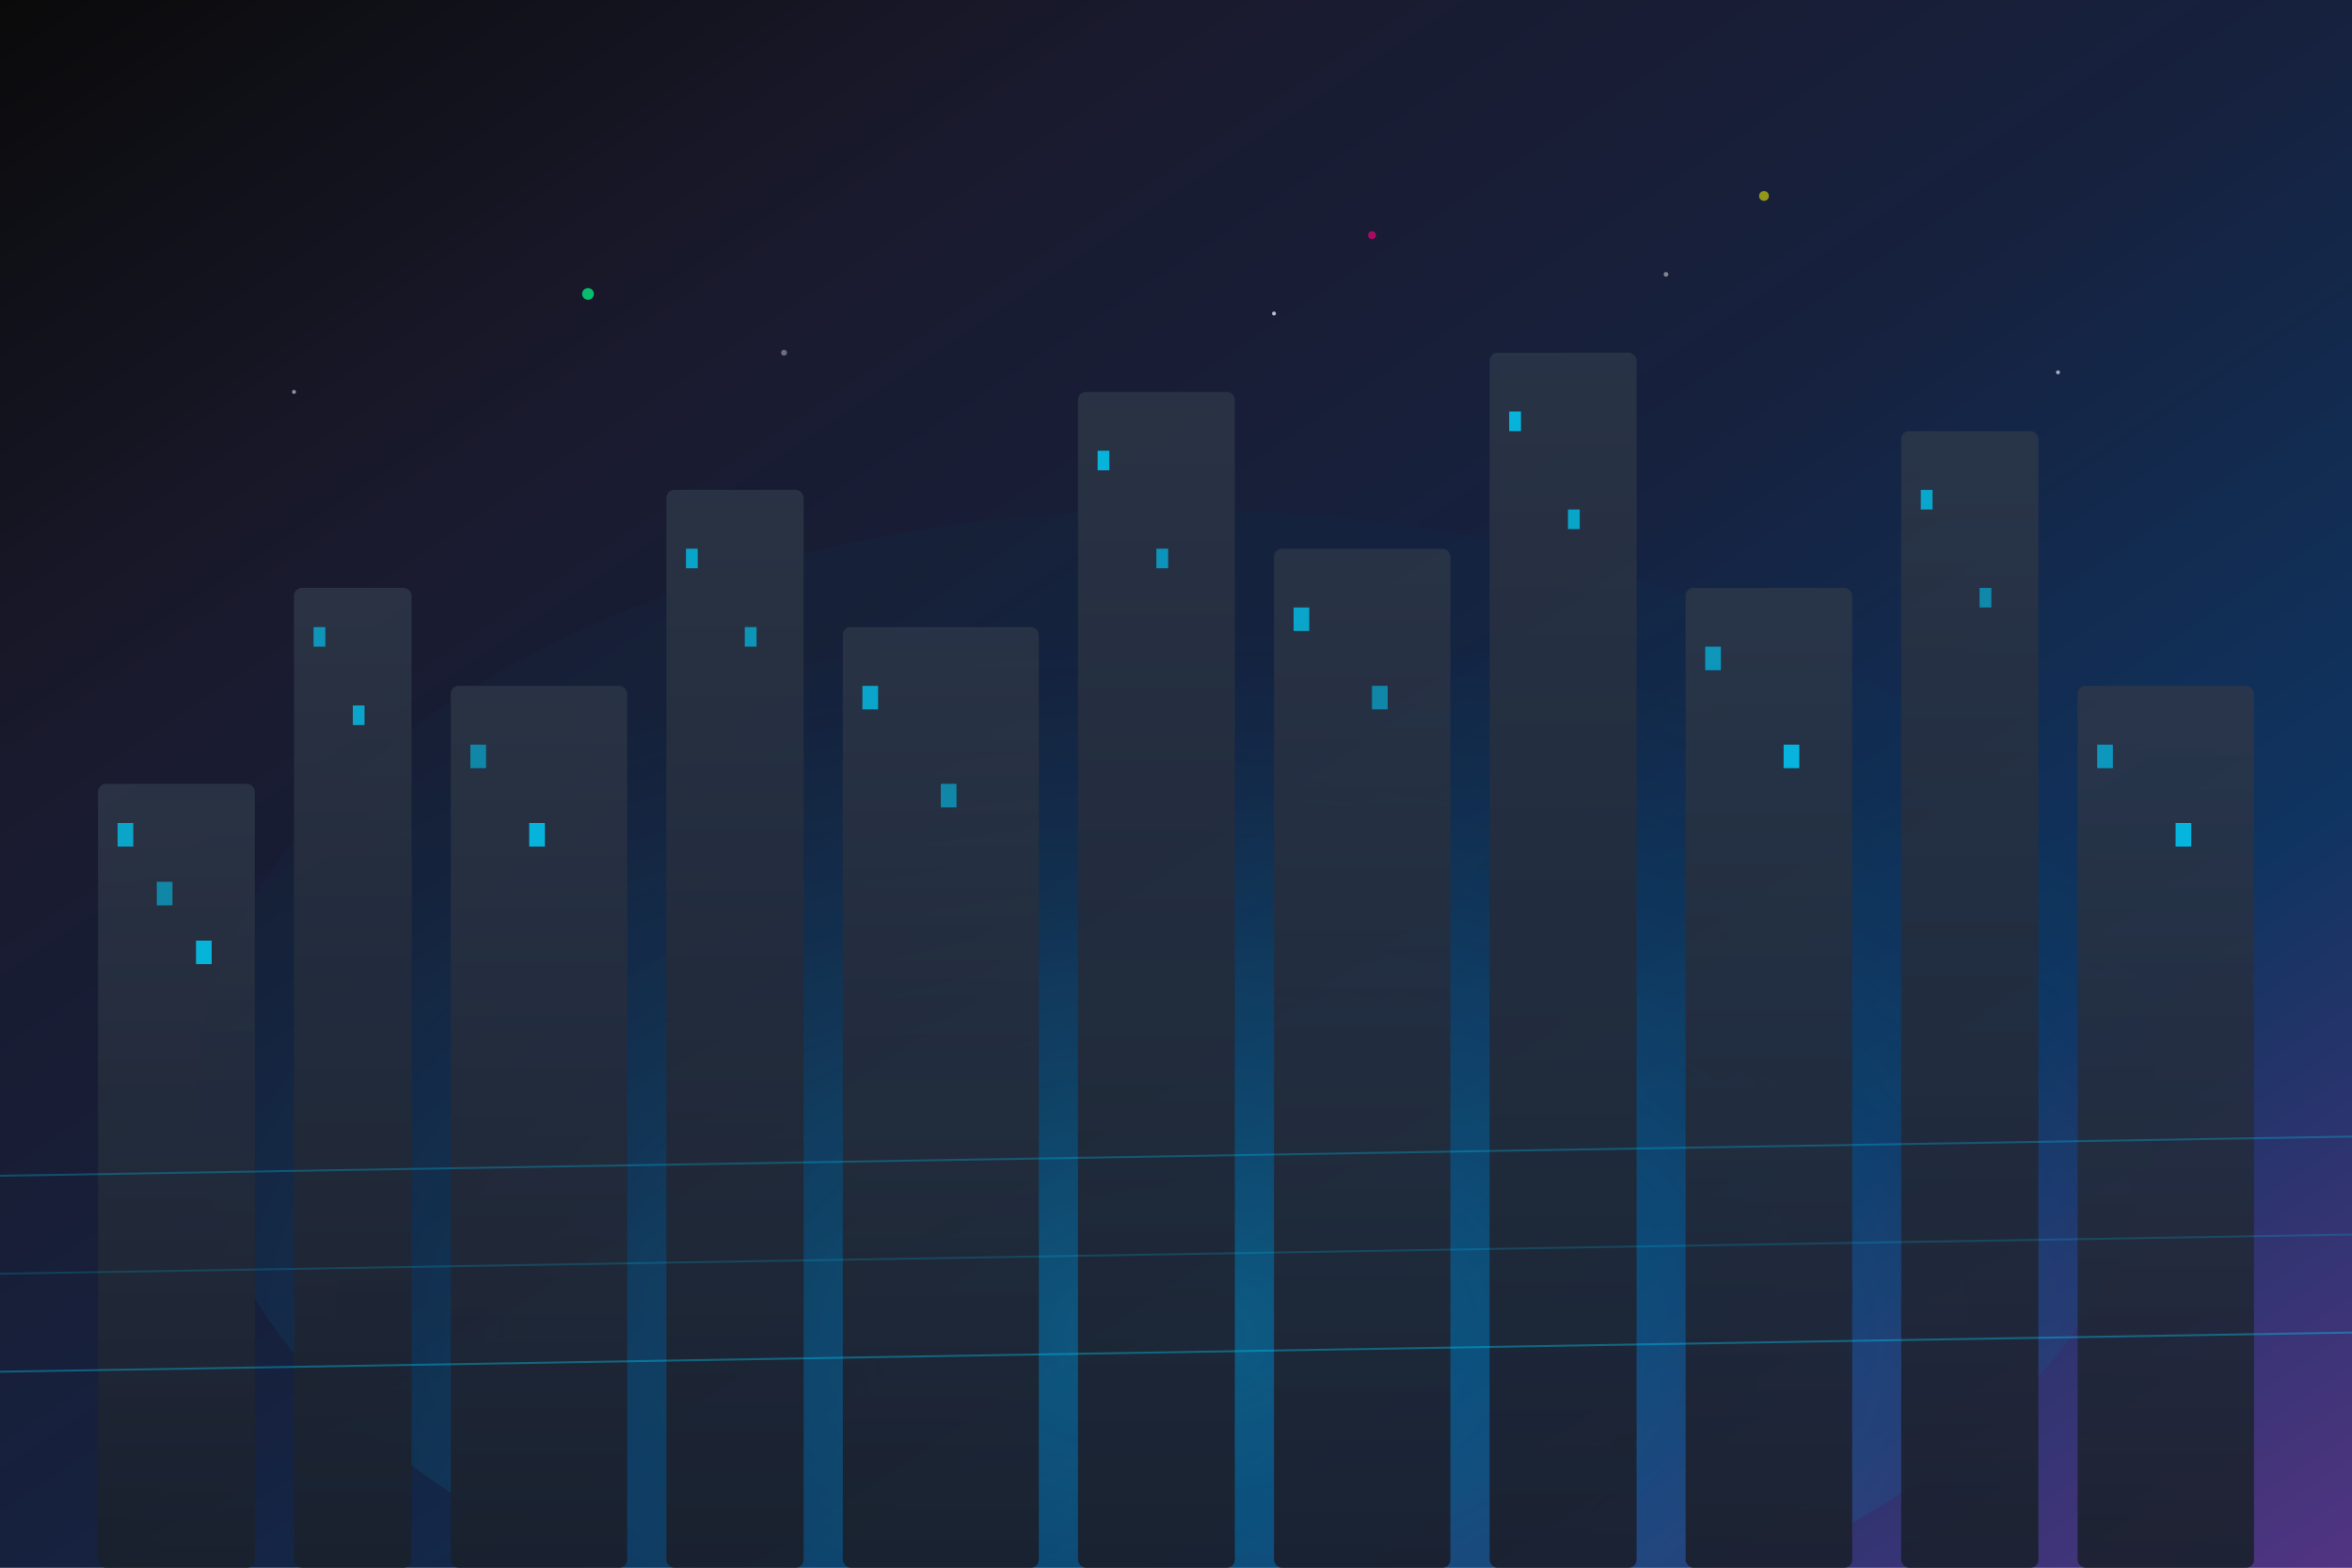 <?xml version="1.0" encoding="UTF-8"?>
<svg width="1200" height="800" viewBox="0 0 1200 800" fill="none" xmlns="http://www.w3.org/2000/svg">
  <rect x="0" y="0" width="1200" height="800" fill="#808080" stroke="none"/>
  <!-- Fondo degradado futurista -->
  <defs>
    <linearGradient id="futuristicGradient" x1="0%" y1="0%" x2="100%" y2="100%">
      <stop offset="0%" style="stop-color:#0a0a0a;stop-opacity:1" />
      <stop offset="25%" style="stop-color:#1a1a2e;stop-opacity:1" />
      <stop offset="50%" style="stop-color:#16213e;stop-opacity:1" />
      <stop offset="75%" style="stop-color:#0f3460;stop-opacity:1" />
      <stop offset="100%" style="stop-color:#533483;stop-opacity:1" />
    </linearGradient>
    <radialGradient id="cityGlow" cx="50%" cy="70%" r="60%">
      <stop offset="0%" style="stop-color:#00d4ff;stop-opacity:0.3" />
      <stop offset="50%" style="stop-color:#0099cc;stop-opacity:0.2" />
      <stop offset="100%" style="stop-color:#003d5c;stop-opacity:0.1" />
    </radialGradient>
    <linearGradient id="buildingGradient" x1="0%" y1="0%" x2="0%" y2="100%">
      <stop offset="0%" style="stop-color:#2d3748;stop-opacity:0.9" />
      <stop offset="100%" style="stop-color:#1a202c;stop-opacity:1" />
    </linearGradient>
  </defs>
  
  <!-- Fondo base -->
  <rect width="1200" height="800" fill="url(#futuristicGradient)"/>
  
  <!-- Resplandor de ciudad -->
  <ellipse cx="600" cy="560" rx="500" ry="300" fill="url(#cityGlow)"/>
  
  <!-- Edificios futuristas -->
  <rect x="50" y="400" width="80" height="400" fill="url(#buildingGradient)" rx="4"/>
  <rect x="150" y="300" width="60" height="500" fill="url(#buildingGradient)" rx="4"/>
  <rect x="230" y="350" width="90" height="450" fill="url(#buildingGradient)" rx="4"/>
  <rect x="340" y="250" width="70" height="550" fill="url(#buildingGradient)" rx="4"/>
  <rect x="430" y="320" width="100" height="480" fill="url(#buildingGradient)" rx="4"/>
  <rect x="550" y="200" width="80" height="600" fill="url(#buildingGradient)" rx="4"/>
  <rect x="650" y="280" width="90" height="520" fill="url(#buildingGradient)" rx="4"/>
  <rect x="760" y="180" width="75" height="620" fill="url(#buildingGradient)" rx="4"/>
  <rect x="860" y="300" width="85" height="500" fill="url(#buildingGradient)" rx="4"/>
  <rect x="970" y="220" width="70" height="580" fill="url(#buildingGradient)" rx="4"/>
  <rect x="1060" y="350" width="90" height="450" fill="url(#buildingGradient)" rx="4"/>
  
  <!-- Luces de ventanas -->
  <rect x="60" y="420" width="8" height="12" fill="#00d4ff" opacity="0.8"/>
  <rect x="80" y="450" width="8" height="12" fill="#00d4ff" opacity="0.6"/>
  <rect x="100" y="480" width="8" height="12" fill="#00d4ff" opacity="0.9"/>
  <rect x="160" y="320" width="6" height="10" fill="#00d4ff" opacity="0.7"/>
  <rect x="180" y="360" width="6" height="10" fill="#00d4ff" opacity="0.8"/>
  <rect x="240" y="380" width="8" height="12" fill="#00d4ff" opacity="0.6"/>
  <rect x="270" y="420" width="8" height="12" fill="#00d4ff" opacity="0.9"/>
  <rect x="350" y="280" width="6" height="10" fill="#00d4ff" opacity="0.8"/>
  <rect x="380" y="320" width="6" height="10" fill="#00d4ff" opacity="0.7"/>
  <rect x="440" y="350" width="8" height="12" fill="#00d4ff" opacity="0.8"/>
  <rect x="480" y="400" width="8" height="12" fill="#00d4ff" opacity="0.6"/>
  <rect x="560" y="230" width="6" height="10" fill="#00d4ff" opacity="0.9"/>
  <rect x="590" y="280" width="6" height="10" fill="#00d4ff" opacity="0.7"/>
  <rect x="660" y="310" width="8" height="12" fill="#00d4ff" opacity="0.8"/>
  <rect x="700" y="350" width="8" height="12" fill="#00d4ff" opacity="0.6"/>
  <rect x="770" y="210" width="6" height="10" fill="#00d4ff" opacity="0.9"/>
  <rect x="800" y="260" width="6" height="10" fill="#00d4ff" opacity="0.8"/>
  <rect x="870" y="330" width="8" height="12" fill="#00d4ff" opacity="0.7"/>
  <rect x="910" y="380" width="8" height="12" fill="#00d4ff" opacity="0.9"/>
  <rect x="980" y="250" width="6" height="10" fill="#00d4ff" opacity="0.8"/>
  <rect x="1010" y="300" width="6" height="10" fill="#00d4ff" opacity="0.6"/>
  <rect x="1070" y="380" width="8" height="12" fill="#00d4ff" opacity="0.7"/>
  <rect x="1110" y="420" width="8" height="12" fill="#00d4ff" opacity="0.9"/>
  
  <!-- Hologramas y efectos futuristas -->
  <circle cx="300" cy="150" r="3" fill="#00ff88" opacity="0.8"/>
  <circle cx="700" cy="120" r="2" fill="#ff0080" opacity="0.7"/>
  <circle cx="900" cy="100" r="2.5" fill="#ffff00" opacity="0.6"/>
  
  <!-- Líneas de energía -->
  <line x1="0" y1="600" x2="1200" y2="580" stroke="#00d4ff" stroke-width="1" opacity="0.3"/>
  <line x1="0" y1="650" x2="1200" y2="630" stroke="#00d4ff" stroke-width="1" opacity="0.2"/>
  <line x1="0" y1="700" x2="1200" y2="680" stroke="#00d4ff" stroke-width="1" opacity="0.4"/>
  
  <!-- Partículas flotantes -->
  <circle cx="150" cy="200" r="1" fill="#ffffff" opacity="0.6"/>
  <circle cx="400" cy="180" r="1.5" fill="#ffffff" opacity="0.4"/>
  <circle cx="650" cy="160" r="1" fill="#ffffff" opacity="0.8"/>
  <circle cx="850" cy="140" r="1.2" fill="#ffffff" opacity="0.5"/>
  <circle cx="1050" cy="190" r="1" fill="#ffffff" opacity="0.7"/>
  
  <!-- Overlay de atmósfera -->
  <rect width="1200" height="800" fill="url(#futuristicGradient)" opacity="0.1"/>
</svg>

